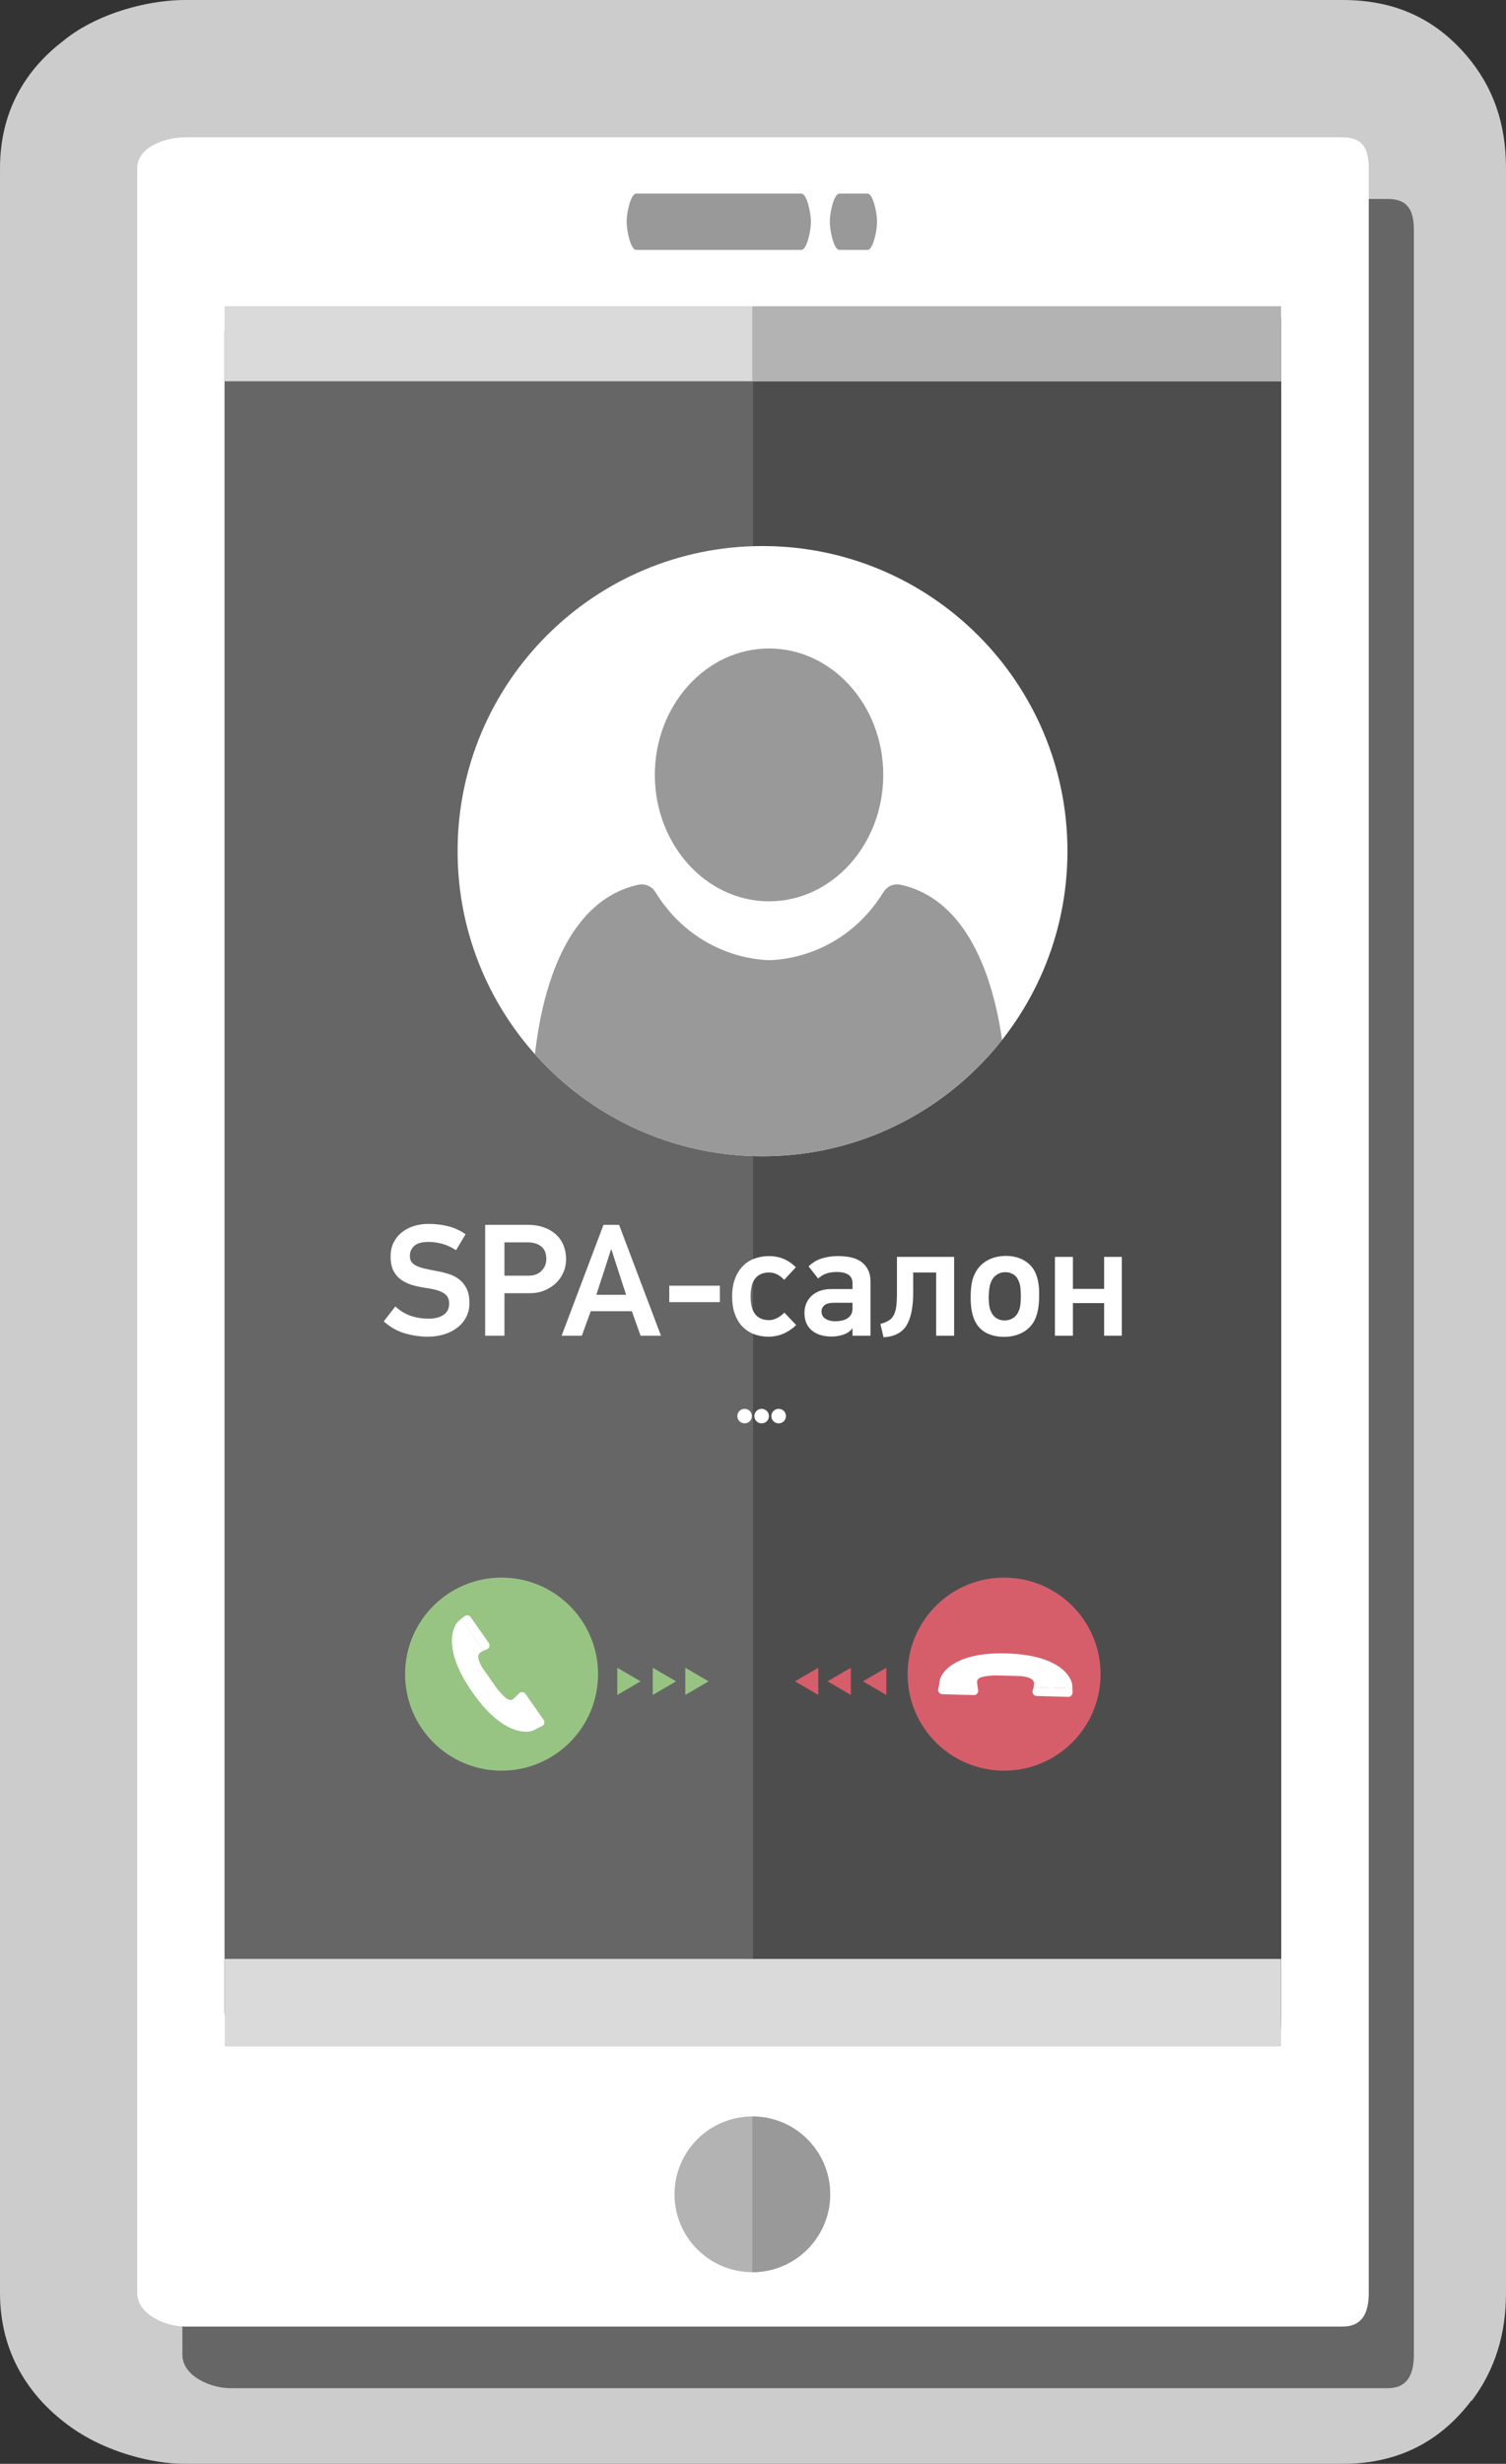 <?xml version="1.0" encoding="UTF-8"?>
<!DOCTYPE svg PUBLIC "-//W3C//DTD SVG 1.1//EN" "http://www.w3.org/Graphics/SVG/1.1/DTD/svg11.dtd">
<!-- Creator: CorelDRAW X8 -->
<svg xmlns="http://www.w3.org/2000/svg" xml:space="preserve" width="9.97mm" height="16.302mm" version="1.1" style="shape-rendering:geometricPrecision; text-rendering:geometricPrecision; image-rendering:optimizeQuality; fill-rule:evenodd; clip-rule:evenodd"
viewBox="0 0 204261 333989"
 xmlns:xlink="http://www.w3.org/1999/xlink">
 <rect x="0" y="0" width="204261" height="333989" fill="#333333" stroke="none"/>
 <defs>
  <style type="text/css">
   <![CDATA[
    .fil5 {fill:none;fill-rule:nonzero}
    .fil8 {fill:#999999}
    .fil4 {fill:#4D4D4D;fill-rule:nonzero}
    .fil1 {fill:#666666;fill-rule:nonzero}
    .fil9 {fill:#98C483;fill-rule:nonzero}
    .fil3 {fill:#999999;fill-rule:nonzero}
    .fil7 {fill:#B3B3B3;fill-rule:nonzero}
    .fil0 {fill:#CCCCCC;fill-rule:nonzero}
    .fil10 {fill:#D65E6B;fill-rule:nonzero}
    .fil6 {fill:#DBDADA;fill-rule:nonzero}
    .fil11 {fill:white;fill-rule:nonzero}
    .fil2 {fill:white;fill-rule:nonzero}
   ]]>
  </style>
    <clipPath id="id0" style="clip-rule:nonzero">
     <path d="M173747 272707c0,2209 209,4514 -1942,4514l-136024 0c-2151,0 -5327,-2305 -5327,-4514l0 -227655c0,-2207 3176,-3545 5327,-3545l136024 0c2151,0 1942,1338 1942,3545l0 227655z"/>
    </clipPath>
     <clipPath id="id1" style="clip-rule:nonzero">
      <path d="M144780 115377c0,22841 -18516,41358 -41358,41358 -22841,0 -41358,-18517 -41358,-41358 0,-22842 18517,-41358 41358,-41358 22842,0 41358,18516 41358,41358z"/>
     </clipPath>
 </defs>
 <g id="Слой_x0020_1">
  <g id="_789626496">
   <path class="fil0" d="M198900 7523c3653,4276 5361,9256 5361,15298l0 287999c0,5562 -1481,10428 -4632,14599l-74 0c-4290,5651 -10051,8570 -17467,8570l-157013 0c-4561,0 -10750,-1653 -15323,-4880 -5673,-3991 -9752,-10014 -9752,-18289l0 -287999c0,-7736 3456,-13352 8543,-17250 523,-433 1080,-845 1664,-1226 4630,-3022 10606,-4345 14868,-4345l157013 0c6871,0 12368,2348 16812,7523zm-42766 29707l-118904 0 0 259530 129802 0 0 -5475c-6917,-2692 -11820,-9416 -11820,-17283l-4 -1295 -73 0c0,-76004 -539,-152190 4,-228167 0,-158 6,-170 18,-119l-33 -1248c33,-2045 369,-4050 1010,-5943z"/>
   <path class="fil1" d="M191766 31180c0,-2998 -1082,-4208 -3559,-4208l-157013 0c-2473,0 -6460,1210 -6460,4208l0 287999c0,2993 3987,4554 6460,4554l157013 0c2477,0 3559,-1565 3559,-4554l0 -287999zm-11909 20350l0 139 0 55c26,484 12,1045 12,1687l0 220495 0 7160 2 1293c49,-838 31,-1725 31,-2516l0 0 0 -226832c0,-850 20,-1278 -45,-1481z"/>
   <g>
    <path class="fil2" d="M185646 22825c0,-3001 -1077,-4210 -3556,-4210l-157009 0c-2479,0 -6468,1209 -6468,4210l0 287985c0,3001 3989,4567 6468,4567l157009 0c2479,0 3556,-1566 3556,-4567l0 -287985zm-11870 248655l0 0c0,2410 174,5741 -1965,5741l-135171 0c-2135,0 -6157,-3331 -6157,-5741l0 -226826c0,-2411 4022,-1450 6157,-1450l135171 0c2139,0 1965,-961 1965,1450l0 226826z"/>
   </g>
   <g>
    <path class="fil3" d="M109986 30061c0,1305 -573,3815 -1282,3815l-22430 0c-708,0 -1280,-2510 -1280,-3815 0,-1305 572,-3815 1280,-3815l22430 0c709,0 1282,2510 1282,3815z"/>
    <path class="fil3" d="M118958 30061c0,1305 -576,3815 -1281,3815l-3845 0c-711,0 -1283,-2510 -1283,-3815 0,-1305 572,-3815 1283,-3815l3845 0c705,0 1281,2510 1281,3815z"/>
   </g>
   <path class="fil1" d="M173747 272707c0,2209 209,4514 -1942,4514l-136024 0c-2151,0 -5327,-2305 -5327,-4514l0 -227655c0,-2207 3176,-3545 5327,-3545l136024 0c2151,0 1942,1338 1942,3545l0 227655z"/>
   <g style="clip-path:url(#id0)">
    <g>
     <path id="1" class="fil4" d="M173751 272707c0,2209 105,4514 -969,4514l-67987 0c-1076,0 -2663,-2305 -2663,-4514l0 -227655c0,-2207 1587,-3545 2663,-3545l67987 0c1074,0 969,1338 969,3545l0 227655z"/>
    </g>
   </g>
   <path class="fil5" d="M173747 272707c0,2209 209,4514 -1942,4514l-136024 0c-2151,0 -5327,-2305 -5327,-4514l0 -227655c0,-2207 3176,-3545 5327,-3545l136024 0c2151,0 1942,1338 1942,3545l0 227655z"/>
   <polygon class="fil6" points="173758,277413 30485,277413 30485,265543 173758,265543 "/>
   <path class="fil7" d="M112599 297452c0,5829 -4727,10553 -10555,10553 -5831,0 -10558,-4724 -10558,-10553 0,-5829 4727,-10553 10558,-10553 5828,0 10555,4724 10555,10553z"/>
   <polygon class="fil6" points="173747,51681 30454,51681 30454,41507 173747,41507 "/>
   <polygon class="fil7" points="173747,51681 102035,51681 102035,41507 173747,41507 "/>
   <path class="fil8" d="M102046 286903l0 21104c3765,0 7078,-1977 8942,-4958 998,-1590 1586,-3462 1611,-5474 0,-43 0,-84 0,-127 0,-5822 -4727,-10549 -10553,-10545z"/>
   <g>
    <g>
     <polygon class="fil9" points="86885,227916 83726,229760 83726,226074 "/>
     <polygon class="fil9" points="91697,227916 88536,229760 88536,226074 "/>
     <polygon class="fil9" points="96106,227916 92947,229760 92947,226074 "/>
    </g>
    <path class="fil9" d="M81114 226939c0,7228 -5860,13085 -13086,13085 -7228,0 -13085,-5857 -13085,-13085 0,-7226 5857,-13086 13085,-13086 7226,0 13086,5860 13086,13086z"/>
    <g>
     <path class="fil2" d="M70030 229924l-479 440c-550,303 -1099,-237 -2090,-1387l-2084 -2968c-422,-771 -776,-1560 -252,-1992l435 -256 -2987 -4337 -410 354c-670,644 -2239,3553 1774,9422 4161,6100 7658,5788 8519,5309l545 -295 -2971 -4290z"/>
     <path class="fil2" d="M73726 233124l-2446 -3491c-187,-273 -553,-330 -822,-144l-477 480 2968 4273 627 -295c287,-200 328,-565 150,-823z"/>
     <path class="fil2" d="M66285 222706l-2448 -3491c-185,-273 -551,-330 -820,-143l-444 352 2987 4337 575 -233c285,-199 328,-564 150,-822z"/>
    </g>
    <g>
     <polygon class="fil10" points="117048,227916 120210,226074 120210,229760 "/>
     <polygon class="fil10" points="112238,227916 115399,226074 115399,229760 "/>
     <polygon class="fil10" points="107827,227916 110988,226074 110988,229760 "/>
    </g>
    <path class="fil10" d="M149271 226939c0,7228 -5859,13085 -13085,13085 -7226,0 -13086,-5857 -13086,-13085 0,-7226 5860,-13086 13086,-13086 7226,0 13085,5860 13085,13086z"/>
    <g>
     <path class="fil2" d="M132584 228600l-70 -647c86,-621 847,-738 2361,-848l3628 98c869,121 1713,305 1747,985l-53 500 5261 193 -39 -543c-116,-920 -1516,-3915 -8621,-4196 -7375,-299 -9213,2694 -9340,3671l-90 611 5216 176z"/>
     <path class="fil2" d="M127811 229657l4261 121c330,13 594,-248 604,-573l-98 -670 -5202 -166 -137 680c-8,348 258,598 572,608z"/>
     <path class="fil2" d="M140611 229901l4261 119c330,14 595,-246 605,-572l-19 -567 -5261 -193 -158 603c-10,348 259,600 572,610z"/>
    </g>
   </g>
   <g>
    <path class="fil11" d="M100986 190977c564,0 994,430 994,984 0,551 -430,983 -994,983 -540,0 -983,-432 -983,-983 0,-554 443,-984 983,-984z"/>
    <path class="fil11" d="M103295 190977c564,0 994,430 994,984 0,551 -430,983 -994,983 -541,0 -983,-432 -983,-983 0,-554 442,-984 983,-984z"/>
    <path class="fil11" d="M105604 190977c564,0 996,430 996,984 0,551 -432,983 -996,983 -541,0 -983,-432 -983,-983 0,-554 442,-984 983,-984z"/>
   </g>
   <g>
    <path class="fil11" d="M144780 115377c0,22841 -18516,41358 -41358,41358 -22841,0 -41358,-18517 -41358,-41358 0,-22842 18517,-41358 41358,-41358 22842,0 41358,18516 41358,41358z"/>
    <g style="clip-path:url(#id1)">
     <g>
      <path id="1" class="fil8" d="M104307 122179c8544,0 15491,-7687 15491,-17136 0,-9451 -6949,-17138 -15491,-17138 -8541,0 -15490,7689 -15490,17138 0,9449 6949,17136 15490,17136z"/>
      <path class="fil8" d="M122152 119931c-902,-197 -1832,197 -2317,983 -5542,8978 -14477,9236 -15476,9236 -1000,0 -9935,-258 -15475,-9234 -487,-786 -1417,-1180 -2321,-981 -12032,2647 -15205,20809 -14267,35554 74,1147 1024,2040 2174,2040l59780 0c1147,0 2100,-893 2171,-2040 939,-14763 -2235,-32934 -14269,-35558z"/>
     </g>
    </g>
    <path class="fil5" d="M144780 115377c0,22841 -18516,41358 -41358,41358 -22841,0 -41358,-18517 -41358,-41358 0,-22842 18517,-41358 41358,-41358 22842,0 41358,18516 41358,41358z"/>
   </g>
   <path class="fil2" d="M61853 169470c-633,-418 -1274,-709 -1921,-875 -650,-166 -1246,-248 -1793,-248 -922,0 -1577,182 -1967,551 -389,367 -582,815 -582,1348 0,318 68,580 205,789 138,209 357,389 656,541 301,151 682,280 1143,389 457,106 1012,219 1655,334 550,100 1088,233 1617,399 533,166 1006,410 1422,734 418,326 750,741 1002,1254 252,510 377,1155 377,1932 0,735 -150,1387 -453,1954 -303,570 -713,1049 -1231,1436 -519,389 -1119,685 -1803,887 -685,201 -1408,302 -2172,302 -994,0 -2012,-148 -3055,-443 -1045,-295 -2014,-838 -2905,-1631l1576 -2030c649,604 1354,1034 2116,1286 764,252 1563,377 2399,377 834,0 1508,-172 2018,-518 512,-346 766,-856 766,-1532 0,-607 -225,-1064 -680,-1373 -453,-309 -1141,-537 -2061,-680 -649,-86 -1287,-205 -1911,-357 -627,-151 -1185,-381 -1674,-690 -490,-309 -883,-723 -1178,-1242 -295,-518 -443,-1196 -443,-2030 0,-750 144,-1401 437,-1954 291,-556 676,-1017 1155,-1383 477,-367 1022,-642 1637,-822 613,-180 1242,-268 1889,-268 965,0 1868,106 2710,323 845,216 1625,576 2344,1080l-1295 2160z"/>
   <path id="1" class="fil2" d="M76776 170744c0,604 -118,1180 -356,1727 -238,547 -572,1030 -1004,1448 -432,416 -951,752 -1555,1004 -604,252 -1274,377 -2010,377l-3433 0 0 5767 -2613 0 0 -15031 5852 0c706,0 1368,100 1987,301 621,203 1164,498 1631,887 469,387 836,877 1102,1467 266,592 399,1274 399,2053zm-2677 -66c0,-776 -232,-1350 -693,-1717 -461,-366 -1065,-551 -1813,-551l-3175 0 0 4516 3261 0c762,0 1356,-224 1783,-670 424,-447 637,-973 637,-1578z"/>
   <path id="2" class="fil2" d="M86885 181067l-1188 -3325 -5573 0 -1209 3325 -2743 0 5681 -15031 2117 0 5679 15031 -2764 0zm-2958 -8596l-994 -3088 -66 0 -971 3024 -1016 3110 4040 0 -993 -3046z"/>
   <polygon id="3" class="fil2" points="90773,176511 90773,174286 97641,174286 97641,176511 "/>
   <path id="4" class="fil2" d="M107985 179621c-518,504 -1094,891 -1727,1166 -635,272 -1318,410 -2053,410 -647,0 -1266,-105 -1856,-314 -592,-209 -1113,-533 -1567,-971 -453,-438 -814,-1004 -1080,-1696 -267,-691 -400,-1519 -400,-2483 0,-965 142,-1793 422,-2484 281,-692 652,-1260 1113,-1706 461,-447 993,-770 1598,-971 604,-203 1223,-303 1856,-303 1426,0 2643,504 3651,1512l-1578 1706c-633,-664 -1309,-994 -2030,-994 -819,0 -1446,259 -1879,777 -432,518 -647,1340 -647,2463 0,1108 213,1921 637,2440 424,518 1047,778 1869,778 360,0 719,-94 1079,-281 361,-188 691,-432 994,-735l1598 1686z"/>
   <path id="5" class="fil2" d="M113643 170269c605,0 1174,53 1707,161 533,109 1000,300 1403,572 404,275 724,637 961,1092 238,453 357,1026 357,1717l0 7256 -2440 0 0 -950c0,0 -15,-6 -43,-21 -289,373 -689,648 -1201,820 -510,174 -1039,260 -1586,260 -1139,0 -2038,-279 -2700,-832 -662,-555 -993,-1350 -993,-2387 0,-432 79,-842 237,-1231 158,-389 389,-731 691,-1026 303,-295 680,-529 1135,-701 452,-174 975,-260 1565,-260l2895 0 0 -777c0,-202 -33,-397 -99,-583 -63,-187 -176,-349 -334,-486 -157,-137 -374,-248 -647,-336 -274,-86 -621,-129 -1037,-129 -592,0 -1087,76 -1491,227 -404,152 -756,371 -1057,658l-1297 -1641c518,-518 1123,-881 1815,-1090 691,-209 1410,-313 2159,-313zm-2224 7516c0,158 32,316 96,476 65,157 174,297 326,420 149,123 344,223 581,303 238,78 537,119 898,119 272,0 539,-27 799,-76 258,-51 491,-133 700,-248 209,-117 386,-266 531,-455 143,-186 230,-424 258,-713 15,-86 23,-194 23,-323 0,-130 0,-361 0,-691l-2485 0c-619,0 -1062,115 -1328,344 -266,232 -399,512 -399,844z"/>
   <path id="6" class="fil2" d="M123858 172493l0 2744c0,1956 -299,3429 -897,4415 -596,987 -1637,1530 -3120,1631 -72,-302 -144,-605 -217,-906 -72,-303 -144,-606 -215,-908 446,-129 813,-276 1102,-442 287,-166 518,-404 690,-713 172,-309 291,-713 357,-1209 65,-498 96,-1127 96,-1891l0 -4837 7755 0 0 10690 -2441 0 0 -8574 -3110 0z"/>
   <path id="7" class="fil2" d="M136450 170246c807,0 1530,156 2172,465 639,309 1155,752 1542,1328 275,418 476,926 605,1524 131,596 188,1262 174,1997 0,820 -62,1523 -184,2107 -123,581 -306,1089 -552,1522 -415,676 -979,1184 -1684,1522 -704,338 -1483,508 -2331,508 -807,0 -1526,-137 -2162,-412 -633,-272 -1143,-696 -1532,-1272 -590,-879 -871,-2147 -842,-3802 0,-576 39,-1123 119,-1642 78,-518 219,-979 420,-1382 375,-791 932,-1400 1674,-1826 741,-424 1602,-637 2581,-637zm-96 2204c-418,0 -797,107 -1127,324 -336,215 -588,510 -764,885 -129,289 -219,605 -271,951 -49,346 -82,727 -96,1145 0,416 23,799 66,1143 43,346 129,650 258,908 162,375 399,666 717,875 319,209 686,313 1108,313 465,0 875,-127 1238,-379 360,-252 622,-637 782,-1155 72,-201 121,-453 150,-754 28,-304 43,-685 43,-1146 0,-835 -92,-1462 -281,-1878 -162,-418 -401,-728 -725,-930 -328,-201 -693,-302 -1098,-302z"/>
   <polygon id="8" class="fil2" points="149755,181067 149755,176640 145522,176640 145522,181067 143080,181067 143080,170377 145522,170377 145522,174718 149755,174718 149755,170377 152152,170377 152152,181067 "/>
  </g>
 </g>
</svg>

